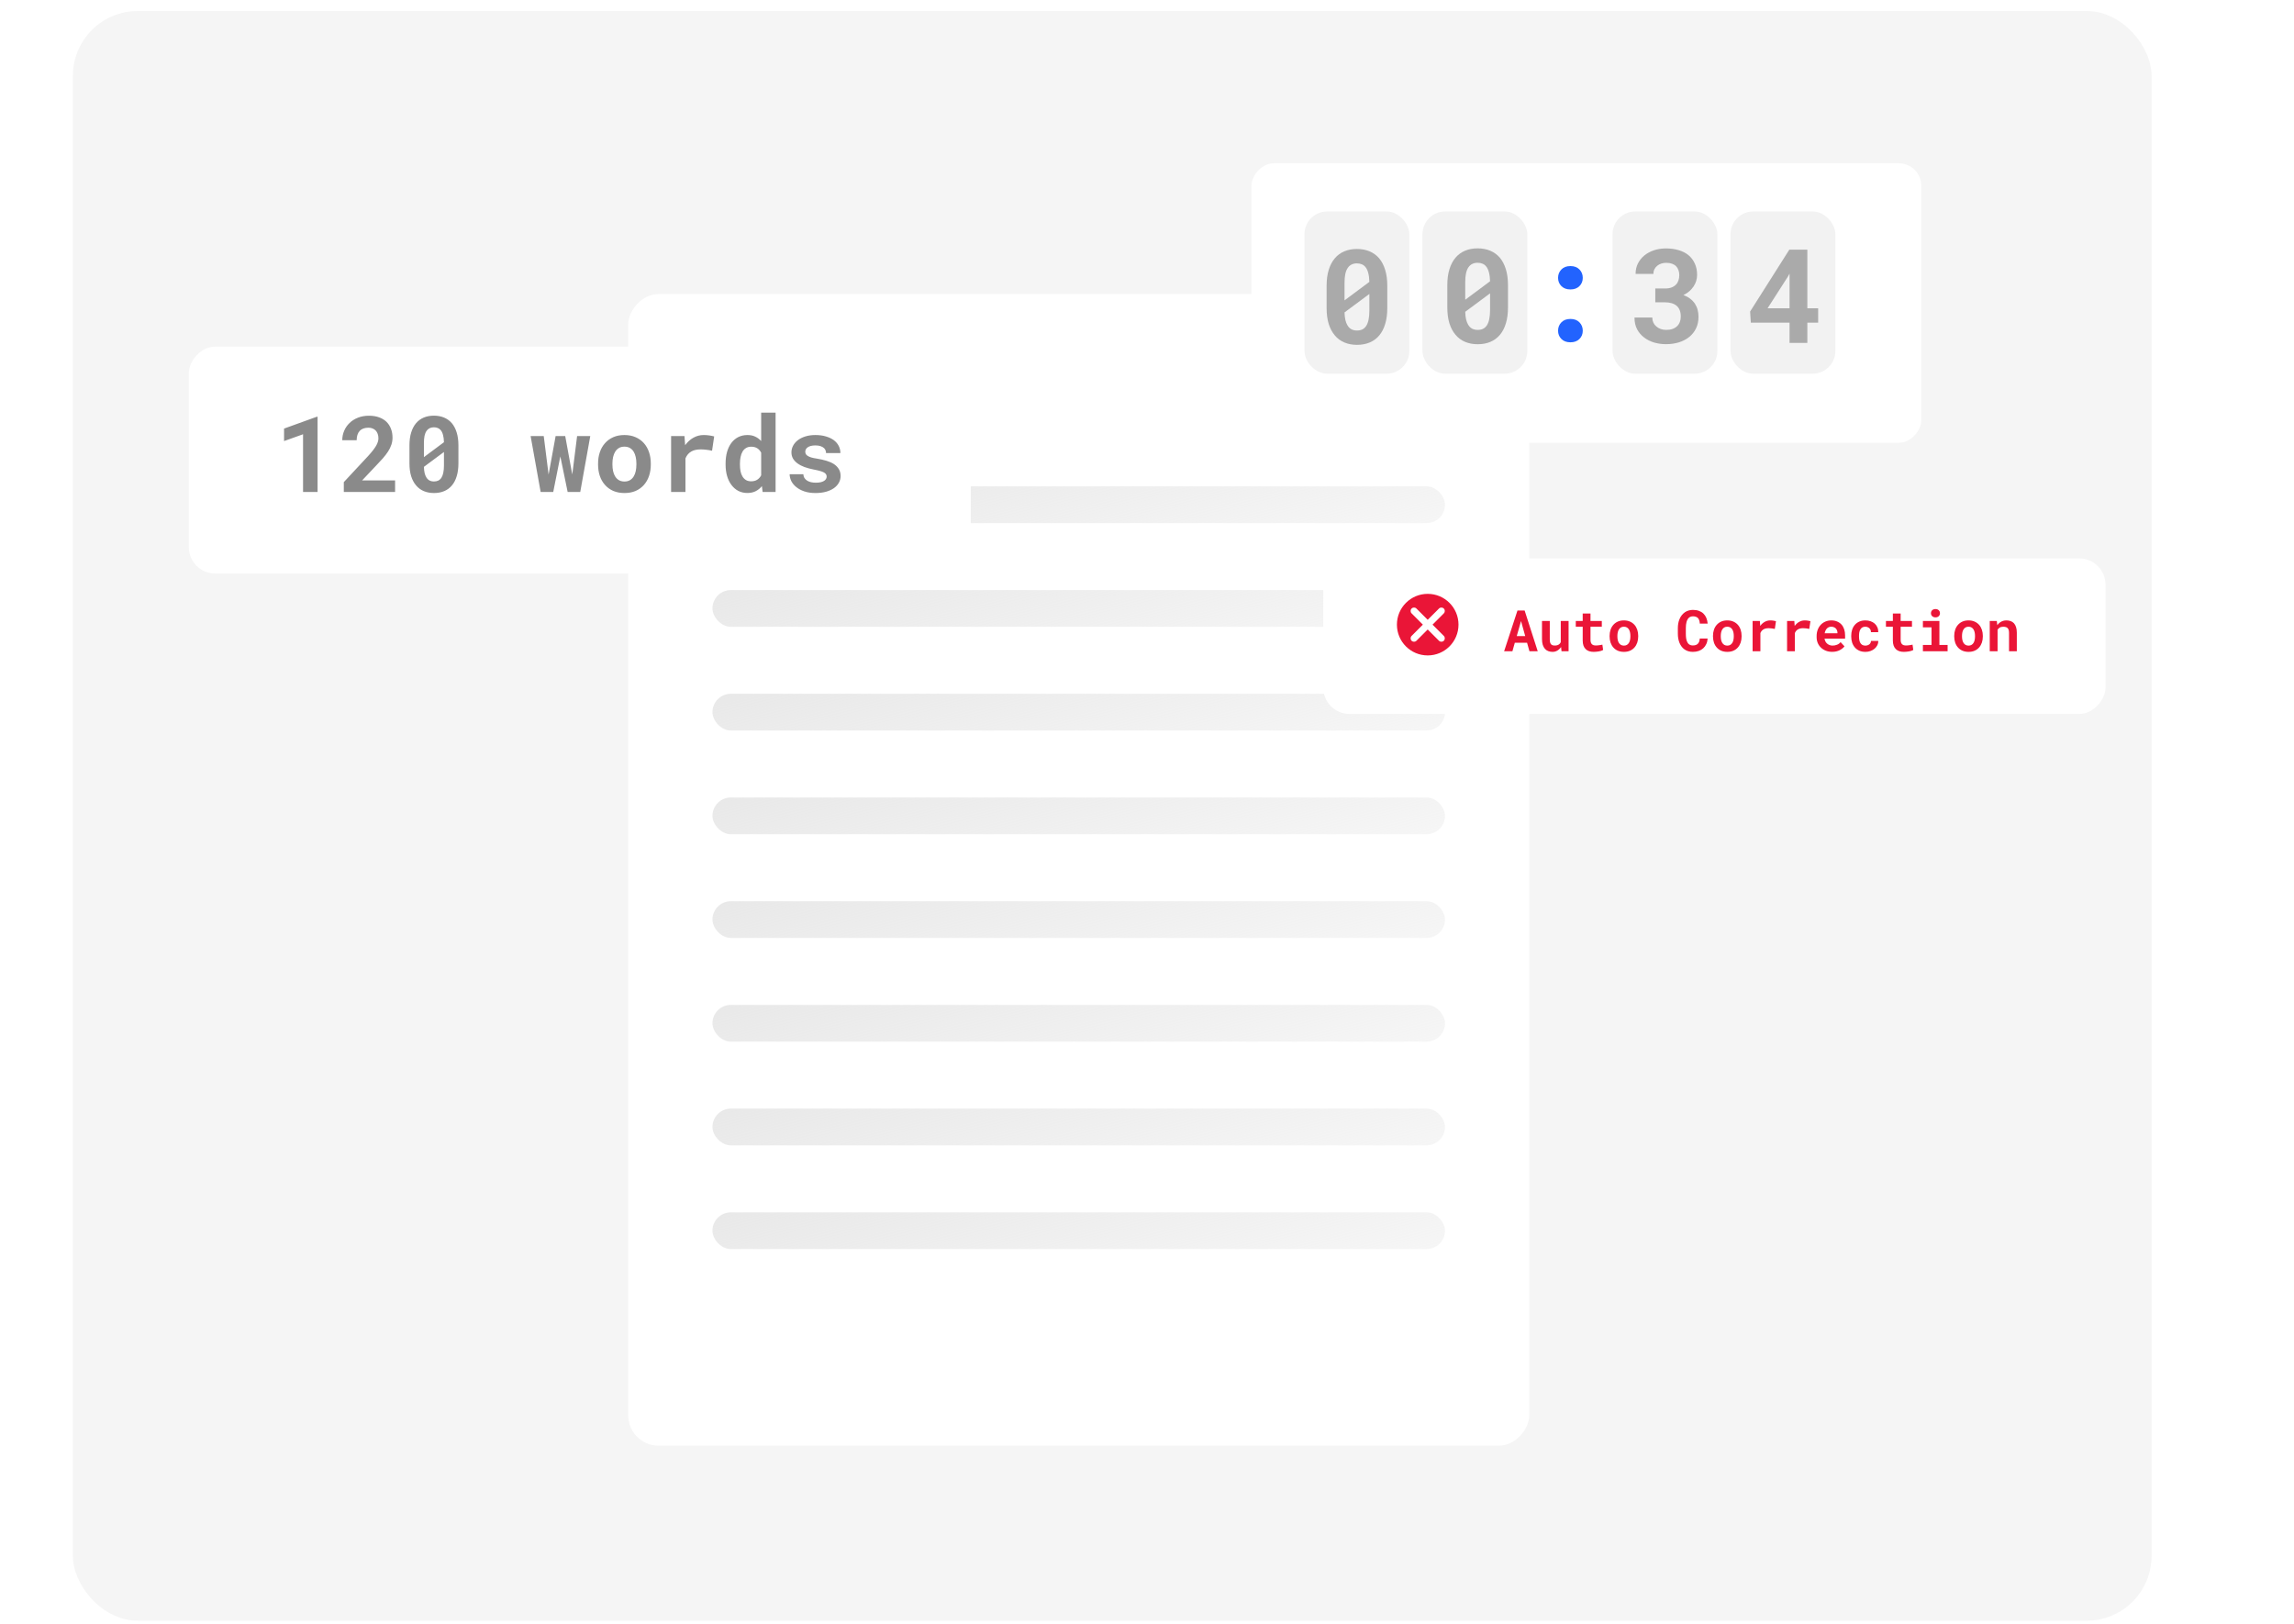<svg viewBox="0 0 647 458" fill="none" xmlns="http://www.w3.org/2000/svg">
<rect x="20.555" y="3.11" width="586.276" height="454.029" rx="18.283" fill="#F5F5F5"/>
<g filter="url(#filter0_d_580_156)">
<rect width="254.134" height="324.829" rx="8.552" transform="matrix(1 0 0 -1 177.179 407.774)" fill="white"/>
</g>
<rect x="200.945" y="137.186" width="206.598" height="10.36" rx="5.18" fill="url(#paint0_linear_580_156)"/>
<rect x="200.945" y="166.438" width="206.598" height="10.36" rx="5.18" fill="url(#paint1_linear_580_156)"/>
<rect x="200.945" y="195.691" width="206.598" height="10.36" rx="5.18" fill="url(#paint2_linear_580_156)"/>
<rect x="200.945" y="224.944" width="206.598" height="10.36" rx="5.18" fill="url(#paint3_linear_580_156)"/>
<rect x="200.945" y="254.197" width="206.598" height="10.36" rx="5.18" fill="url(#paint4_linear_580_156)"/>
<rect x="200.945" y="283.449" width="206.598" height="10.36" rx="5.18" fill="url(#paint5_linear_580_156)"/>
<rect x="200.945" y="312.702" width="206.598" height="10.36" rx="5.18" fill="url(#paint6_linear_580_156)"/>
<rect x="200.945" y="341.956" width="206.598" height="10.36" rx="5.18" fill="url(#paint7_linear_580_156)"/>
<g filter="url(#filter1_d_580_156)">
<rect width="188.925" height="78.84" rx="6.358" transform="matrix(1 0 0 -1 348.43 122.172)" fill="white"/>
</g>
<rect x="367.914" y="59.649" width="29.578" height="45.759" rx="6.419" fill="#F2F2F2"/>
<path d="M391.271 86.89C391.271 88.587 391.073 90.085 390.676 91.385C390.29 92.673 389.731 93.75 388.997 94.617C388.262 95.496 387.366 96.157 386.307 96.603C385.248 97.048 384.056 97.271 382.732 97.271C381.42 97.271 380.235 97.048 379.176 96.603C378.117 96.157 377.22 95.496 376.486 94.617C375.74 93.75 375.162 92.673 374.753 91.385C374.355 90.085 374.157 88.587 374.157 86.89V80.608C374.157 78.91 374.355 77.418 374.753 76.13C375.15 74.831 375.721 73.741 376.468 72.863C377.202 71.996 378.092 71.34 379.14 70.895C380.199 70.45 381.384 70.227 382.696 70.227C384.02 70.227 385.211 70.45 386.271 70.895C387.33 71.34 388.232 71.996 388.979 72.863C389.713 73.741 390.278 74.831 390.676 76.13C391.073 77.418 391.271 78.91 391.271 80.608V86.89ZM379.212 84.724L386.216 79.506C386.192 78.519 386.084 77.677 385.891 76.979C385.711 76.269 385.44 75.703 385.079 75.282C384.802 74.945 384.459 74.698 384.05 74.542C383.653 74.373 383.202 74.289 382.696 74.289C382.13 74.289 381.631 74.397 381.198 74.614C380.776 74.819 380.421 75.131 380.132 75.553C379.82 75.998 379.585 76.576 379.428 77.286C379.284 77.996 379.212 78.838 379.212 79.813V82.72C379.212 83.297 379.212 83.683 379.212 83.875C379.212 84.068 379.212 84.351 379.212 84.724ZM386.216 87.648V84.597C386.216 84.2 386.216 83.911 386.216 83.731C386.216 83.538 386.216 83.267 386.216 82.918L379.212 88.118C379.236 88.912 379.314 89.616 379.446 90.23C379.591 90.844 379.789 91.355 380.042 91.764C380.331 92.258 380.698 92.625 381.143 92.866C381.589 93.106 382.118 93.227 382.732 93.227C383.298 93.227 383.797 93.124 384.231 92.92C384.664 92.703 385.025 92.378 385.314 91.945C385.615 91.488 385.837 90.904 385.982 90.194C386.138 89.472 386.216 88.623 386.216 87.648Z" fill="#AAAAAA"/>
<rect x="401.189" y="59.649" width="29.578" height="45.759" rx="6.419" fill="#F2F2F2"/>
<path d="M425.313 86.717C425.313 88.414 425.115 89.912 424.718 91.212C424.332 92.5 423.773 93.577 423.039 94.444C422.304 95.322 421.408 95.984 420.349 96.429C419.29 96.875 418.098 97.097 416.774 97.097C415.462 97.097 414.277 96.875 413.218 96.429C412.159 95.984 411.262 95.322 410.528 94.444C409.782 93.577 409.204 92.5 408.795 91.212C408.397 89.912 408.199 88.414 408.199 86.717V80.434C408.199 78.737 408.397 77.245 408.795 75.957C409.192 74.657 409.763 73.568 410.51 72.689C411.244 71.823 412.134 71.167 413.182 70.722C414.241 70.276 415.426 70.054 416.738 70.054C418.062 70.054 419.253 70.276 420.313 70.722C421.372 71.167 422.274 71.823 423.021 72.689C423.755 73.568 424.32 74.657 424.718 75.957C425.115 77.245 425.313 78.737 425.313 80.434V86.717ZM413.254 84.55L420.258 79.333C420.234 78.346 420.126 77.504 419.933 76.805C419.753 76.095 419.482 75.53 419.121 75.109C418.844 74.772 418.501 74.525 418.092 74.368C417.695 74.2 417.244 74.116 416.738 74.116C416.172 74.116 415.673 74.224 415.24 74.441C414.818 74.645 414.463 74.958 414.174 75.379C413.862 75.825 413.627 76.402 413.47 77.112C413.326 77.823 413.254 78.665 413.254 79.64V82.546C413.254 83.124 413.254 83.509 413.254 83.702C413.254 83.894 413.254 84.177 413.254 84.55ZM420.258 87.475V84.424C420.258 84.027 420.258 83.738 420.258 83.557C420.258 83.365 420.258 83.094 420.258 82.745L413.254 87.944C413.278 88.739 413.356 89.443 413.488 90.057C413.633 90.67 413.831 91.182 414.084 91.591C414.373 92.085 414.74 92.452 415.185 92.692C415.631 92.933 416.16 93.053 416.774 93.053C417.34 93.053 417.839 92.951 418.273 92.746C418.706 92.53 419.067 92.205 419.356 91.772C419.657 91.314 419.879 90.731 420.024 90.02C420.18 89.298 420.258 88.45 420.258 87.475Z" fill="#AAAAAA"/>
<path d="M439.437 93.285C439.437 92.358 439.744 91.576 440.358 90.938C440.971 90.288 441.826 89.963 442.921 89.963C444.004 89.963 444.853 90.282 445.467 90.92C446.093 91.558 446.405 92.346 446.405 93.285C446.405 94.224 446.087 95.006 445.449 95.632C444.823 96.246 443.98 96.552 442.921 96.552C441.85 96.552 441.001 96.24 440.376 95.614C439.75 94.988 439.437 94.212 439.437 93.285ZM439.437 78.373C439.437 77.446 439.744 76.664 440.358 76.026C440.971 75.376 441.826 75.051 442.921 75.051C444.004 75.051 444.853 75.37 445.467 76.008C446.093 76.646 446.405 77.434 446.405 78.373C446.405 79.312 446.087 80.094 445.449 80.72C444.823 81.334 443.98 81.641 442.921 81.641C441.85 81.641 441.001 81.328 440.376 80.702C439.75 80.076 439.437 79.3 439.437 78.373Z" fill="#2263FE"/>
<rect x="454.799" y="59.649" width="29.578" height="45.759" rx="6.419" fill="#F2F2F2"/>
<path d="M466.861 81.373H469.587C470.309 81.373 470.929 81.277 471.447 81.084C471.976 80.879 472.404 80.597 472.728 80.236C473.029 79.923 473.252 79.544 473.396 79.098C473.553 78.641 473.631 78.147 473.631 77.618C473.631 77.1 473.553 76.631 473.396 76.21C473.252 75.776 473.029 75.403 472.728 75.09C472.428 74.79 472.042 74.555 471.573 74.386C471.116 74.218 470.58 74.134 469.966 74.134C469.461 74.134 468.985 74.206 468.54 74.35C468.107 74.495 467.728 74.699 467.403 74.964C467.066 75.241 466.801 75.572 466.608 75.957C466.416 76.342 466.32 76.775 466.32 77.257H461.301C461.301 76.186 461.517 75.211 461.951 74.332C462.396 73.454 463.004 72.695 463.774 72.058C464.544 71.432 465.447 70.944 466.482 70.595C467.529 70.246 468.654 70.072 469.858 70.072C471.158 70.072 472.349 70.234 473.433 70.559C474.516 70.872 475.443 71.341 476.213 71.967C476.983 72.605 477.579 73.393 478 74.332C478.433 75.259 478.65 76.336 478.65 77.564C478.65 78.129 478.566 78.689 478.397 79.243C478.229 79.784 477.982 80.302 477.657 80.795C477.332 81.289 476.929 81.746 476.447 82.167C475.966 82.576 475.412 82.932 474.787 83.233C475.521 83.497 476.153 83.834 476.682 84.243C477.224 84.653 477.669 85.116 478.018 85.633C478.367 86.163 478.626 86.741 478.794 87.367C478.963 87.993 479.047 88.654 479.047 89.353C479.047 90.58 478.812 91.675 478.343 92.638C477.874 93.601 477.23 94.407 476.411 95.057C475.593 95.719 474.618 96.225 473.487 96.574C472.367 96.911 471.158 97.079 469.858 97.079C468.739 97.079 467.643 96.929 466.572 96.628C465.513 96.315 464.568 95.846 463.738 95.22C462.908 94.606 462.24 93.83 461.734 92.891C461.241 91.952 460.994 90.845 460.994 89.569H466.013C466.013 90.075 466.109 90.544 466.302 90.977C466.494 91.399 466.771 91.76 467.132 92.061C467.481 92.373 467.896 92.62 468.378 92.801C468.859 92.969 469.389 93.053 469.966 93.053C470.616 93.053 471.2 92.963 471.718 92.783C472.235 92.602 472.668 92.337 473.017 91.988C473.354 91.675 473.607 91.29 473.776 90.833C473.956 90.376 474.046 89.864 474.046 89.298C474.046 88.588 473.944 87.981 473.739 87.475C473.535 86.969 473.24 86.554 472.855 86.229C472.458 85.904 471.982 85.664 471.429 85.507C470.887 85.351 470.273 85.272 469.587 85.272H466.861V81.373Z" fill="#AAAAAA"/>
<rect x="488.075" y="59.649" width="29.578" height="45.759" rx="6.419" fill="#F2F2F2"/>
<path d="M509.743 86.951H512.794V91.013H509.743V96.718H504.724V91.013H493.802L493.603 87.872L504.652 70.433H509.743V86.951ZM498.532 86.951H504.724V77.185L504.237 78.051L498.532 86.951Z" fill="#AAAAAA"/>
<g filter="url(#filter2_d_580_156)">
<rect width="220.53" height="63.991" rx="7.421" transform="matrix(1 0 0 -1 47.978 159.126)" fill="white"/>
</g>
<path d="M89.569 138.761H85.475V122.49L80.115 124.413V120.888L89.35 117.552H89.569V138.761ZM111.433 138.761H96.968V135.994L103.829 128.623C104.363 128.04 104.815 127.511 105.184 127.035C105.553 126.559 105.854 126.122 106.087 125.724C106.31 125.336 106.471 124.971 106.568 124.632C106.675 124.292 106.728 123.962 106.728 123.641C106.728 123.165 106.66 122.743 106.524 122.374C106.388 122.005 106.199 121.689 105.956 121.427C105.703 121.174 105.402 120.98 105.053 120.844C104.713 120.708 104.334 120.64 103.917 120.64C103.373 120.64 102.892 120.718 102.475 120.873C102.067 121.019 101.727 121.238 101.455 121.529C101.173 121.83 100.96 122.204 100.814 122.651C100.668 123.097 100.595 123.607 100.595 124.18H96.531C96.531 123.238 96.711 122.349 97.07 121.514C97.43 120.669 97.939 119.931 98.6 119.3C99.251 118.669 100.037 118.174 100.96 117.814C101.892 117.445 102.921 117.261 104.048 117.261C105.126 117.261 106.077 117.411 106.903 117.712C107.738 118.013 108.437 118.436 109 118.98C109.554 119.524 109.976 120.179 110.268 120.946C110.559 121.704 110.705 122.544 110.705 123.466C110.705 124.165 110.593 124.836 110.37 125.476C110.156 126.108 109.85 126.734 109.452 127.356C109.044 127.977 108.559 128.613 107.995 129.264C107.432 129.905 106.806 130.58 106.116 131.289L102.125 135.513H111.433V138.761ZM129.292 130.691C129.292 132.061 129.131 133.27 128.811 134.318C128.5 135.357 128.049 136.227 127.456 136.926C126.864 137.635 126.14 138.169 125.286 138.528C124.431 138.887 123.47 139.067 122.402 139.067C121.343 139.067 120.387 138.887 119.532 138.528C118.677 138.169 117.954 137.635 117.362 136.926C116.76 136.227 116.293 135.357 115.963 134.318C115.643 133.27 115.483 132.061 115.483 130.691V125.622C115.483 124.253 115.643 123.049 115.963 122.01C116.284 120.961 116.745 120.082 117.347 119.373C117.939 118.674 118.658 118.145 119.503 117.785C120.358 117.426 121.314 117.246 122.373 117.246C123.441 117.246 124.402 117.426 125.257 117.785C126.111 118.145 126.84 118.674 127.442 119.373C128.034 120.082 128.491 120.961 128.811 122.01C129.131 123.049 129.292 124.253 129.292 125.622V130.691ZM119.561 128.943L125.213 124.734C125.194 123.937 125.106 123.257 124.951 122.694C124.805 122.121 124.587 121.665 124.295 121.325C124.072 121.053 123.795 120.854 123.465 120.728C123.145 120.592 122.78 120.524 122.373 120.524C121.916 120.524 121.513 120.611 121.164 120.786C120.824 120.951 120.537 121.204 120.304 121.543C120.052 121.903 119.862 122.369 119.736 122.942C119.619 123.515 119.561 124.195 119.561 124.981V127.326C119.561 127.793 119.561 128.103 119.561 128.259C119.561 128.414 119.561 128.642 119.561 128.943ZM125.213 131.303V128.841C125.213 128.521 125.213 128.288 125.213 128.142C125.213 127.987 125.213 127.768 125.213 127.487L119.561 131.682C119.581 132.323 119.644 132.891 119.751 133.386C119.867 133.881 120.027 134.294 120.231 134.624C120.464 135.022 120.761 135.319 121.12 135.513C121.479 135.707 121.906 135.804 122.402 135.804C122.858 135.804 123.261 135.722 123.611 135.557C123.96 135.382 124.252 135.12 124.485 134.77C124.728 134.401 124.907 133.93 125.024 133.357C125.15 132.774 125.213 132.09 125.213 131.303ZM152.482 138.761L149.656 123H153.356L154.536 132.366L154.725 133.867L155.002 132.366L156.706 123H159.416L161.12 132.323L161.397 133.823L161.601 132.294L162.766 123H166.48L163.654 138.761H160.1L158.367 130.342L158.032 128.739L157.711 130.342L156.036 138.761H152.482ZM168.68 130.735C168.68 129.589 168.845 128.531 169.175 127.559C169.505 126.579 169.991 125.729 170.632 125.01C171.263 124.292 172.035 123.728 172.948 123.321C173.87 122.913 174.924 122.709 176.109 122.709C177.294 122.709 178.347 122.913 179.27 123.321C180.192 123.728 180.974 124.292 181.615 125.01C182.246 125.729 182.727 126.579 183.057 127.559C183.387 128.531 183.552 129.589 183.552 130.735V131.041C183.552 132.197 183.387 133.265 183.057 134.246C182.727 135.217 182.246 136.062 181.615 136.78C180.984 137.499 180.207 138.062 179.284 138.47C178.362 138.868 177.313 139.067 176.138 139.067C174.953 139.067 173.895 138.868 172.962 138.47C172.04 138.062 171.263 137.499 170.632 136.78C169.991 136.062 169.505 135.217 169.175 134.246C168.845 133.265 168.68 132.197 168.68 131.041V130.735ZM172.729 131.041C172.729 131.701 172.793 132.323 172.919 132.905C173.045 133.478 173.244 133.979 173.516 134.406C173.788 134.843 174.138 135.188 174.565 135.44C175.002 135.693 175.526 135.819 176.138 135.819C176.73 135.819 177.24 135.693 177.668 135.44C178.095 135.188 178.444 134.843 178.716 134.406C178.979 133.979 179.173 133.478 179.299 132.905C179.425 132.323 179.488 131.701 179.488 131.041V130.735C179.488 130.094 179.425 129.487 179.299 128.914C179.173 128.341 178.979 127.836 178.716 127.399C178.444 126.962 178.095 126.618 177.668 126.365C177.24 126.113 176.721 125.986 176.109 125.986C175.507 125.986 174.992 126.113 174.565 126.365C174.138 126.618 173.788 126.962 173.516 127.399C173.244 127.836 173.045 128.341 172.919 128.914C172.793 129.487 172.729 130.094 172.729 130.735V131.041ZM198.469 122.709C199.08 122.709 199.644 122.752 200.158 122.84C200.683 122.918 201.105 123.005 201.426 123.102L200.828 127.137C200.294 127.011 199.746 126.919 199.182 126.86C198.629 126.792 198.1 126.758 197.595 126.758C197.07 126.758 196.594 126.807 196.167 126.904C195.75 126.991 195.376 127.127 195.046 127.312C194.647 127.525 194.307 127.797 194.026 128.128C193.744 128.458 193.511 128.846 193.327 129.293V138.761H189.277V123H193.05L193.21 125.229L193.239 125.578C193.88 124.685 194.647 123.986 195.541 123.481C196.434 122.966 197.41 122.709 198.469 122.709ZM204.645 130.764C204.645 129.57 204.781 128.477 205.053 127.487C205.334 126.496 205.742 125.646 206.276 124.937C206.81 124.229 207.456 123.68 208.214 123.291C208.981 122.903 209.855 122.709 210.836 122.709C211.661 122.709 212.385 122.859 213.006 123.16C213.637 123.452 214.196 123.869 214.681 124.413V116.387H218.745V138.761H215.089L214.885 137.115C214.39 137.727 213.807 138.203 213.137 138.543C212.467 138.883 211.69 139.053 210.807 139.053C209.845 139.053 208.981 138.853 208.214 138.455C207.456 138.047 206.815 137.489 206.291 136.78C205.757 136.071 205.349 135.231 205.067 134.26C204.786 133.279 204.645 132.216 204.645 131.07V130.764ZM208.694 131.07C208.694 131.73 208.748 132.347 208.855 132.92C208.971 133.483 209.156 133.974 209.408 134.391C209.661 134.819 209.986 135.154 210.384 135.396C210.782 135.639 211.268 135.761 211.841 135.761C212.54 135.761 213.118 135.61 213.574 135.309C214.04 135.008 214.409 134.595 214.681 134.071V127.691C214.409 127.156 214.045 126.744 213.589 126.452C213.132 126.151 212.559 126.001 211.87 126.001C211.297 126.001 210.807 126.127 210.399 126.38C210.001 126.622 209.675 126.957 209.423 127.385C209.17 127.822 208.986 128.332 208.869 128.914C208.753 129.487 208.694 130.104 208.694 130.764V131.07ZM233.152 134.435C233.152 134.192 233.094 133.979 232.977 133.794C232.87 133.609 232.676 133.435 232.394 133.27C232.103 133.114 231.719 132.969 231.244 132.833C230.768 132.697 230.166 132.561 229.437 132.425C228.515 132.24 227.67 132.012 226.903 131.74C226.145 131.458 225.495 131.119 224.951 130.72C224.407 130.332 223.98 129.88 223.669 129.366C223.368 128.851 223.217 128.259 223.217 127.589C223.217 126.938 223.373 126.316 223.684 125.724C223.994 125.132 224.441 124.612 225.024 124.165C225.606 123.719 226.315 123.364 227.15 123.102C227.986 122.84 228.928 122.709 229.976 122.709C231.074 122.709 232.059 122.84 232.933 123.102C233.807 123.355 234.55 123.704 235.162 124.151C235.764 124.607 236.225 125.146 236.546 125.768C236.866 126.389 237.027 127.064 237.027 127.793H232.977C232.977 127.53 232.933 127.288 232.846 127.064C232.759 126.831 232.627 126.622 232.453 126.438C232.21 126.195 231.88 126.001 231.462 125.855C231.054 125.71 230.559 125.637 229.976 125.637C229.481 125.637 229.049 125.685 228.68 125.782C228.311 125.879 228.01 126.015 227.777 126.19C227.563 126.346 227.398 126.53 227.281 126.744C227.175 126.948 227.121 127.166 227.121 127.399C227.121 127.632 227.17 127.851 227.267 128.055C227.364 128.249 227.539 128.424 227.791 128.579C228.034 128.744 228.369 128.895 228.796 129.031C229.224 129.157 229.768 129.269 230.428 129.366C231.38 129.521 232.263 129.72 233.079 129.963C233.895 130.206 234.599 130.517 235.191 130.895C235.784 131.284 236.245 131.755 236.575 132.308C236.915 132.852 237.085 133.503 237.085 134.26C237.085 134.959 236.915 135.605 236.575 136.198C236.245 136.78 235.774 137.285 235.162 137.712C234.541 138.14 233.793 138.475 232.919 138.718C232.045 138.951 231.069 139.067 229.991 139.067C228.806 139.067 227.757 138.912 226.844 138.601C225.941 138.29 225.184 137.882 224.572 137.377C223.96 136.882 223.494 136.319 223.174 135.688C222.863 135.047 222.708 134.406 222.708 133.765H226.568C226.597 134.192 226.713 134.561 226.917 134.872C227.121 135.173 227.383 135.416 227.704 135.6C228.024 135.794 228.389 135.935 228.796 136.023C229.214 136.11 229.641 136.154 230.078 136.154C230.603 136.154 231.059 136.11 231.448 136.023C231.846 135.926 232.171 135.799 232.423 135.644C232.666 135.489 232.846 135.309 232.962 135.105C233.089 134.901 233.152 134.678 233.152 134.435Z" fill="#8A8A8A"/>
<g filter="url(#filter3_d_580_156)">
<rect width="220.615" height="43.879" rx="7.421" transform="matrix(1 0 0 -1 367.932 198.739)" fill="white"/>
</g>
<path d="M430.692 181.301H427.239L426.559 183.704H424.22L427.99 172.198H430.005L433.703 183.704H431.364L430.692 181.301ZM427.784 179.413H430.171L428.993 175.177L427.784 179.413ZM440.412 183.704L440.285 182.502C439.996 182.929 439.645 183.264 439.234 183.506C438.829 183.748 438.384 183.87 437.899 183.87C437.456 183.87 437.051 183.801 436.682 183.664C436.313 183.527 435.997 183.309 435.734 183.008C435.47 182.713 435.265 182.337 435.117 181.878C434.975 181.415 434.904 180.859 434.904 180.211V175.153H437.101V180.227C437.101 180.574 437.125 180.867 437.172 181.104C437.225 181.341 437.306 181.531 437.417 181.673C437.528 181.82 437.672 181.926 437.852 181.989C438.031 182.052 438.249 182.084 438.507 182.084C438.739 182.084 438.947 182.06 439.132 182.013C439.321 181.965 439.487 181.897 439.63 181.807C439.751 181.728 439.859 181.633 439.954 181.523C440.048 181.412 440.13 181.288 440.199 181.151V175.153H442.403V183.704H440.412ZM448.583 173.059V175.153H451.775V176.773H448.583V180.448C448.583 180.759 448.617 181.019 448.686 181.23C448.759 181.436 448.862 181.599 448.994 181.72C449.125 181.847 449.283 181.936 449.468 181.989C449.657 182.042 449.868 182.068 450.1 182.068C450.269 182.068 450.44 182.06 450.614 182.044C450.793 182.028 450.964 182.007 451.127 181.981C451.285 181.96 451.433 181.936 451.57 181.91C451.712 181.883 451.833 181.857 451.933 181.831L452.147 183.34C451.994 183.43 451.815 183.509 451.609 183.577C451.404 183.64 451.185 183.693 450.953 183.735C450.722 183.777 450.479 183.809 450.226 183.83C449.979 183.856 449.734 183.87 449.492 183.87C449.023 183.87 448.596 183.809 448.211 183.688C447.832 183.561 447.508 183.366 447.239 183.103C446.965 182.845 446.755 182.516 446.607 182.115C446.46 181.71 446.386 181.225 446.386 180.661V176.773H444.434V175.153H446.386V173.059H448.583ZM453.972 179.349C453.972 178.728 454.062 178.154 454.241 177.627C454.42 177.095 454.683 176.634 455.031 176.244C455.373 175.854 455.792 175.549 456.287 175.327C456.788 175.106 457.36 174.995 458.002 174.995C458.645 174.995 459.217 175.106 459.717 175.327C460.217 175.549 460.642 175.854 460.989 176.244C461.332 176.634 461.592 177.095 461.772 177.627C461.951 178.154 462.04 178.728 462.04 179.349V179.515C462.04 180.142 461.951 180.722 461.772 181.254C461.592 181.781 461.332 182.239 460.989 182.629C460.647 183.019 460.225 183.324 459.725 183.546C459.224 183.762 458.655 183.87 458.018 183.87C457.375 183.87 456.801 183.762 456.295 183.546C455.795 183.324 455.373 183.019 455.031 182.629C454.683 182.239 454.42 181.781 454.241 181.254C454.062 180.722 453.972 180.142 453.972 179.515V179.349ZM456.169 179.515C456.169 179.874 456.203 180.211 456.272 180.527C456.34 180.838 456.448 181.109 456.596 181.341C456.743 181.578 456.933 181.765 457.165 181.902C457.402 182.039 457.686 182.107 458.018 182.107C458.339 182.107 458.616 182.039 458.848 181.902C459.08 181.765 459.269 181.578 459.417 181.341C459.559 181.109 459.664 180.838 459.733 180.527C459.801 180.211 459.836 179.874 459.836 179.515V179.349C459.836 179.002 459.801 178.673 459.733 178.362C459.664 178.051 459.559 177.777 459.417 177.54C459.269 177.303 459.08 177.116 458.848 176.979C458.616 176.842 458.334 176.773 458.002 176.773C457.676 176.773 457.396 176.842 457.165 176.979C456.933 177.116 456.743 177.303 456.596 177.54C456.448 177.777 456.34 178.051 456.272 178.362C456.203 178.673 456.169 179.002 456.169 179.349V179.515ZM481.622 180.1C481.585 180.68 481.459 181.201 481.243 181.665C481.032 182.128 480.747 182.524 480.389 182.85C480.031 183.177 479.604 183.43 479.109 183.609C478.614 183.783 478.066 183.87 477.465 183.87C476.991 183.87 476.551 183.809 476.146 183.688C475.745 183.561 475.384 183.382 475.063 183.15C474.768 182.934 474.505 182.674 474.273 182.368C474.046 182.063 473.854 181.725 473.696 181.357C473.543 180.988 473.425 180.582 473.34 180.14C473.261 179.697 473.222 179.228 473.222 178.733V177.184C473.222 176.721 473.259 176.281 473.333 175.865C473.406 175.443 473.517 175.053 473.664 174.695C473.833 174.258 474.054 173.868 474.328 173.526C474.602 173.183 474.913 172.893 475.261 172.656C475.571 172.456 475.911 172.303 476.28 172.198C476.654 172.087 477.054 172.032 477.481 172.032C478.113 172.032 478.674 172.122 479.164 172.301C479.66 172.48 480.081 172.735 480.429 173.067C480.776 173.399 481.05 173.805 481.251 174.284C481.451 174.764 481.577 175.304 481.63 175.904H479.417C479.396 175.562 479.343 175.261 479.259 175.003C479.18 174.745 479.064 174.529 478.911 174.355C478.753 174.187 478.556 174.06 478.319 173.976C478.087 173.886 477.808 173.842 477.481 173.842C477.307 173.842 477.144 173.86 476.991 173.897C476.844 173.934 476.707 173.989 476.58 174.063C476.364 174.189 476.18 174.371 476.027 174.608C475.88 174.84 475.761 175.111 475.672 175.422C475.603 175.664 475.553 175.933 475.521 176.228C475.49 176.518 475.474 176.831 475.474 177.168V178.733C475.474 179.191 475.498 179.602 475.545 179.966C475.598 180.324 475.677 180.638 475.782 180.906C475.856 181.091 475.943 181.254 476.043 181.396C476.148 181.538 476.267 181.657 476.399 181.752C476.541 181.857 476.699 181.936 476.873 181.989C477.052 182.036 477.249 182.06 477.465 182.06C477.755 182.06 478.016 182.023 478.248 181.949C478.479 181.876 478.677 181.76 478.84 181.602C479.004 181.444 479.133 181.241 479.228 180.993C479.322 180.746 479.38 180.448 479.401 180.1H481.622ZM483.131 179.349C483.131 178.728 483.221 178.154 483.4 177.627C483.579 177.095 483.842 176.634 484.19 176.244C484.533 175.854 484.951 175.549 485.447 175.327C485.947 175.106 486.519 174.995 487.161 174.995C487.804 174.995 488.376 175.106 488.876 175.327C489.377 175.549 489.801 175.854 490.148 176.244C490.491 176.634 490.752 177.095 490.931 177.627C491.11 178.154 491.199 178.728 491.199 179.349V179.515C491.199 180.142 491.11 180.722 490.931 181.254C490.752 181.781 490.491 182.239 490.148 182.629C489.806 183.019 489.385 183.324 488.884 183.546C488.384 183.762 487.815 183.87 487.177 183.87C486.534 183.87 485.96 183.762 485.454 183.546C484.954 183.324 484.533 183.019 484.19 182.629C483.842 182.239 483.579 181.781 483.4 181.254C483.221 180.722 483.131 180.142 483.131 179.515V179.349ZM485.328 179.515C485.328 179.874 485.362 180.211 485.431 180.527C485.499 180.838 485.607 181.109 485.755 181.341C485.902 181.578 486.092 181.765 486.324 181.902C486.561 182.039 486.845 182.107 487.177 182.107C487.499 182.107 487.775 182.039 488.007 181.902C488.239 181.765 488.428 181.578 488.576 181.341C488.718 181.109 488.823 180.838 488.892 180.527C488.96 180.211 488.995 179.874 488.995 179.515V179.349C488.995 179.002 488.96 178.673 488.892 178.362C488.823 178.051 488.718 177.777 488.576 177.54C488.428 177.303 488.239 177.116 488.007 176.979C487.775 176.842 487.493 176.773 487.161 176.773C486.835 176.773 486.556 176.842 486.324 176.979C486.092 177.116 485.902 177.303 485.755 177.54C485.607 177.777 485.499 178.051 485.431 178.362C485.362 178.673 485.328 179.002 485.328 179.349V179.515ZM499.291 174.995C499.623 174.995 499.929 175.019 500.208 175.067C500.492 175.109 500.722 175.156 500.895 175.209L500.571 177.398C500.282 177.329 499.984 177.279 499.678 177.248C499.378 177.211 499.091 177.192 498.817 177.192C498.533 177.192 498.275 177.219 498.043 177.271C497.816 177.319 497.613 177.392 497.434 177.492C497.218 177.608 497.034 177.756 496.881 177.935C496.728 178.114 496.602 178.325 496.502 178.567V183.704H494.305V175.153H496.352L496.439 176.362L496.454 176.552C496.802 176.067 497.218 175.688 497.703 175.414C498.188 175.135 498.717 174.995 499.291 174.995ZM509.011 174.995C509.343 174.995 509.648 175.019 509.928 175.067C510.212 175.109 510.441 175.156 510.615 175.209L510.291 177.398C510.001 177.329 509.704 177.279 509.398 177.248C509.098 177.211 508.811 177.192 508.537 177.192C508.252 177.192 507.994 177.219 507.762 177.271C507.536 177.319 507.333 177.392 507.154 177.492C506.938 177.608 506.754 177.756 506.601 177.935C506.448 178.114 506.322 178.325 506.221 178.567V183.704H504.025V175.153H506.071L506.158 176.362L506.174 176.552C506.522 176.067 506.938 175.688 507.423 175.414C507.907 175.135 508.437 174.995 509.011 174.995ZM516.739 183.862C516.081 183.862 515.483 183.754 514.946 183.538C514.408 183.322 513.947 183.027 513.563 182.653C513.178 182.284 512.88 181.849 512.67 181.349C512.464 180.843 512.361 180.303 512.361 179.729V179.413C512.361 178.759 512.464 178.164 512.67 177.627C512.875 177.084 513.162 176.618 513.531 176.228C513.9 175.838 514.337 175.535 514.843 175.319C515.349 175.103 515.899 174.995 516.494 174.995C517.111 174.995 517.659 175.098 518.138 175.304C518.623 175.504 519.034 175.788 519.371 176.157C519.703 176.526 519.956 176.971 520.129 177.492C520.303 178.009 520.39 178.58 520.39 179.207V180.14H514.59V180.163C514.664 180.506 514.758 180.782 514.874 180.993C514.99 181.199 515.146 181.386 515.341 181.554C515.541 181.728 515.77 181.862 516.028 181.957C516.286 182.052 516.568 182.099 516.874 182.099C517.306 182.099 517.724 182.018 518.13 181.854C518.536 181.691 518.865 181.446 519.118 181.12L520.216 182.305C519.937 182.7 519.495 183.058 518.889 183.38C518.283 183.701 517.566 183.862 516.739 183.862ZM516.479 176.773C516.231 176.773 516.004 176.818 515.799 176.908C515.593 176.992 515.414 177.116 515.262 177.279C515.104 177.442 514.972 177.637 514.866 177.864C514.761 178.09 514.682 178.343 514.629 178.622H518.233V178.449C518.233 178.217 518.191 177.998 518.106 177.793C518.022 177.587 517.906 177.408 517.759 177.255C517.611 177.108 517.429 176.992 517.213 176.908C517.003 176.818 516.758 176.773 516.479 176.773ZM526.096 182.107C526.312 182.107 526.517 182.076 526.712 182.013C526.907 181.949 527.078 181.86 527.226 181.744C527.373 181.628 527.486 181.488 527.565 181.325C527.65 181.162 527.687 180.98 527.676 180.78H529.746C529.757 181.222 529.665 181.633 529.47 182.013C529.28 182.392 529.019 182.718 528.687 182.992C528.356 183.266 527.968 183.482 527.526 183.64C527.089 183.793 526.625 183.87 526.135 183.87C525.471 183.87 524.889 183.759 524.389 183.538C523.888 183.311 523.472 183.003 523.14 182.613C522.803 182.223 522.547 181.768 522.374 181.246C522.205 180.719 522.121 180.156 522.121 179.555V179.318C522.121 178.717 522.205 178.156 522.374 177.635C522.542 177.108 522.795 176.65 523.132 176.26C523.469 175.87 523.886 175.562 524.381 175.335C524.881 175.109 525.461 174.995 526.119 174.995C526.646 174.995 527.133 175.074 527.581 175.232C528.029 175.39 528.416 175.612 528.743 175.896C529.064 176.186 529.314 176.536 529.493 176.947C529.673 177.353 529.757 177.809 529.746 178.314H527.676C527.687 178.104 527.655 177.903 527.581 177.714C527.507 177.524 527.399 177.361 527.257 177.224C527.115 177.087 526.944 176.979 526.744 176.9C526.543 176.816 526.325 176.773 526.088 176.773C525.74 176.773 525.453 176.844 525.226 176.987C525 177.129 524.821 177.319 524.689 177.556C524.552 177.793 524.455 178.064 524.397 178.37C524.344 178.675 524.318 178.991 524.318 179.318V179.555C524.318 179.887 524.344 180.208 524.397 180.519C524.449 180.825 524.544 181.093 524.681 181.325C524.813 181.562 524.992 181.752 525.218 181.894C525.45 182.036 525.743 182.107 526.096 182.107ZM536.06 173.059V175.153H539.253V176.773H536.06V180.448C536.06 180.759 536.094 181.019 536.163 181.23C536.237 181.436 536.339 181.599 536.471 181.72C536.603 181.847 536.761 181.936 536.945 181.989C537.135 182.042 537.346 182.068 537.577 182.068C537.746 182.068 537.917 182.06 538.091 182.044C538.27 182.028 538.441 182.007 538.605 181.981C538.763 181.96 538.91 181.936 539.047 181.91C539.189 181.883 539.311 181.857 539.411 181.831L539.624 183.34C539.471 183.43 539.292 183.509 539.087 183.577C538.881 183.64 538.663 183.693 538.431 183.735C538.199 183.777 537.957 183.809 537.704 183.83C537.456 183.856 537.211 183.87 536.969 183.87C536.5 183.87 536.073 183.809 535.689 183.688C535.31 183.561 534.986 183.366 534.717 183.103C534.443 182.845 534.232 182.516 534.085 182.115C533.937 181.71 533.863 181.225 533.863 180.661V176.773H531.912V175.153H533.863V173.059H536.06ZM542.335 175.153H546.989V181.918H549.304V183.704H542.335V181.918H544.768V176.947H542.335V175.153ZM544.61 172.965C544.61 172.796 544.639 172.641 544.697 172.498C544.761 172.351 544.847 172.224 544.958 172.119C545.069 172.019 545.2 171.94 545.353 171.882C545.511 171.824 545.685 171.795 545.875 171.795C546.265 171.795 546.573 171.906 546.799 172.127C547.031 172.343 547.147 172.622 547.147 172.965C547.147 173.307 547.031 173.589 546.799 173.81C546.573 174.026 546.265 174.134 545.875 174.134C545.685 174.134 545.511 174.105 545.353 174.047C545.2 173.989 545.069 173.908 544.958 173.802C544.847 173.702 544.761 173.581 544.697 173.439C544.639 173.291 544.61 173.133 544.61 172.965ZM551.169 179.349C551.169 178.728 551.259 178.154 551.438 177.627C551.617 177.095 551.88 176.634 552.228 176.244C552.571 175.854 552.989 175.549 553.485 175.327C553.985 175.106 554.557 174.995 555.199 174.995C555.842 174.995 556.414 175.106 556.914 175.327C557.415 175.549 557.839 175.854 558.186 176.244C558.529 176.634 558.79 177.095 558.969 177.627C559.148 178.154 559.237 178.728 559.237 179.349V179.515C559.237 180.142 559.148 180.722 558.969 181.254C558.79 181.781 558.529 182.239 558.186 182.629C557.844 183.019 557.423 183.324 556.922 183.546C556.422 183.762 555.853 183.87 555.215 183.87C554.572 183.87 553.998 183.762 553.492 183.546C552.992 183.324 552.571 183.019 552.228 182.629C551.88 182.239 551.617 181.781 551.438 181.254C551.259 180.722 551.169 180.142 551.169 179.515V179.349ZM553.366 179.515C553.366 179.874 553.4 180.211 553.469 180.527C553.537 180.838 553.645 181.109 553.793 181.341C553.94 181.578 554.13 181.765 554.362 181.902C554.599 182.039 554.883 182.107 555.215 182.107C555.537 182.107 555.813 182.039 556.045 181.902C556.277 181.765 556.466 181.578 556.614 181.341C556.756 181.109 556.861 180.838 556.93 180.527C556.998 180.211 557.033 179.874 557.033 179.515V179.349C557.033 179.002 556.998 178.673 556.93 178.362C556.861 178.051 556.756 177.777 556.614 177.54C556.466 177.303 556.277 177.116 556.045 176.979C555.813 176.842 555.531 176.773 555.199 176.773C554.873 176.773 554.594 176.842 554.362 176.979C554.13 177.116 553.94 177.303 553.793 177.54C553.645 177.777 553.537 178.051 553.469 178.362C553.4 178.673 553.366 179.002 553.366 179.349V179.515ZM561.189 183.704V175.153H563.181L563.315 176.339C563.426 176.181 563.547 176.036 563.678 175.904C563.81 175.772 563.95 175.654 564.097 175.549C564.35 175.369 564.627 175.232 564.927 175.138C565.227 175.043 565.546 174.995 565.883 174.995C566.315 174.995 566.71 175.059 567.068 175.185C567.427 175.311 567.738 175.512 568.001 175.786C568.259 176.065 568.459 176.423 568.602 176.86C568.749 177.292 568.823 177.819 568.823 178.441V183.704H566.626V178.472C566.626 178.135 566.586 177.859 566.507 177.643C566.434 177.421 566.326 177.248 566.183 177.121C566.041 176.995 565.87 176.908 565.67 176.86C565.47 176.808 565.243 176.781 564.99 176.781C564.779 176.781 564.585 176.805 564.405 176.852C564.232 176.9 564.076 176.971 563.939 177.066C563.829 177.134 563.728 177.216 563.639 177.311C563.549 177.406 563.468 177.511 563.394 177.627V183.704H561.189Z" fill="#EA1537"/>
<path fill-rule="evenodd" clip-rule="evenodd" d="M411.355 176.19C411.355 180.986 407.467 184.874 402.671 184.874C397.874 184.874 393.986 180.986 393.986 176.19C393.986 171.394 397.874 167.505 402.671 167.505C407.467 167.505 411.355 171.394 411.355 176.19ZM398.129 180.732C397.752 180.355 397.752 179.744 398.129 179.367L401.306 176.19L398.129 173.012C397.752 172.635 397.752 172.025 398.129 171.648C398.505 171.271 399.116 171.271 399.493 171.648L402.671 174.825L405.849 171.648C406.226 171.271 406.837 171.271 407.213 171.648C407.59 172.025 407.59 172.635 407.213 173.012L404.036 176.19L407.213 179.367C407.59 179.744 407.59 180.355 407.213 180.732C406.836 181.109 406.225 181.109 405.848 180.732L402.671 177.555L399.494 180.732C399.117 181.109 398.506 181.109 398.129 180.732Z" fill="#EA1537"/>
<defs>
<filter id="filter0_d_580_156" x="164.99" y="70.757" width="278.511" height="349.206" filterUnits="userSpaceOnUse" color-interpolation-filters="sRGB">
<feFlood flood-opacity="0" result="BackgroundImageFix"/>
<feColorMatrix in="SourceAlpha" type="matrix" values="0 0 0 0 0 0 0 0 0 0 0 0 0 0 0 0 0 0 127 0" result="hardAlpha"/>
<feOffset/>
<feGaussianBlur stdDeviation="6.094"/>
<feComposite in2="hardAlpha" operator="out"/>
<feColorMatrix type="matrix" values="0 0 0 0 0 0 0 0 0 0 0 0 0 0 0 0 0 0 0.1 0"/>
<feBlend mode="normal" in2="BackgroundImageFix" result="effect1_dropShadow_580_156"/>
<feBlend mode="normal" in="SourceGraphic" in2="effect1_dropShadow_580_156" result="shape"/>
</filter>
<filter id="filter1_d_580_156" x="307.65" y="0.74" width="279.545" height="169.46" filterUnits="userSpaceOnUse" color-interpolation-filters="sRGB">
<feFlood flood-opacity="0" result="BackgroundImageFix"/>
<feColorMatrix in="SourceAlpha" type="matrix" values="0 0 0 0 0 0 0 0 0 0 0 0 0 0 0 0 0 0 127 0" result="hardAlpha"/>
<feOffset dx="4.531" dy="2.719"/>
<feGaussianBlur stdDeviation="22.655"/>
<feComposite in2="hardAlpha" operator="out"/>
<feColorMatrix type="matrix" values="0 0 0 0 0 0 0 0 0 0 0 0 0 0 0 0 0 0 0.1 0"/>
<feBlend mode="normal" in2="BackgroundImageFix" result="effect1_dropShadow_580_156"/>
<feBlend mode="normal" in="SourceGraphic" in2="effect1_dropShadow_580_156" result="shape"/>
</filter>
<filter id="filter2_d_580_156" x="0.382" y="44.895" width="326.299" height="169.76" filterUnits="userSpaceOnUse" color-interpolation-filters="sRGB">
<feFlood flood-opacity="0" result="BackgroundImageFix"/>
<feColorMatrix in="SourceAlpha" type="matrix" values="0 0 0 0 0 0 0 0 0 0 0 0 0 0 0 0 0 0 127 0" result="hardAlpha"/>
<feOffset dx="5.288" dy="2.644"/>
<feGaussianBlur stdDeviation="26.442"/>
<feComposite in2="hardAlpha" operator="out"/>
<feColorMatrix type="matrix" values="0 0 0 0 0 0 0 0 0 0 0 0 0 0 0 0 0 0 0.1 0"/>
<feBlend mode="normal" in2="BackgroundImageFix" result="effect1_dropShadow_580_156"/>
<feBlend mode="normal" in="SourceGraphic" in2="effect1_dropShadow_580_156" result="shape"/>
</filter>
<filter id="filter3_d_580_156" x="320.335" y="104.619" width="326.385" height="149.649" filterUnits="userSpaceOnUse" color-interpolation-filters="sRGB">
<feFlood flood-opacity="0" result="BackgroundImageFix"/>
<feColorMatrix in="SourceAlpha" type="matrix" values="0 0 0 0 0 0 0 0 0 0 0 0 0 0 0 0 0 0 127 0" result="hardAlpha"/>
<feOffset dx="5.288" dy="2.644"/>
<feGaussianBlur stdDeviation="26.442"/>
<feComposite in2="hardAlpha" operator="out"/>
<feColorMatrix type="matrix" values="0 0 0 0 0 0 0 0 0 0 0 0 0 0 0 0 0 0 0.1 0"/>
<feBlend mode="normal" in2="BackgroundImageFix" result="effect1_dropShadow_580_156"/>
<feBlend mode="normal" in="SourceGraphic" in2="effect1_dropShadow_580_156" result="shape"/>
</filter>
<linearGradient id="paint0_linear_580_156" x1="-32.164" y1="124.741" x2="7.465" y2="286.756" gradientUnits="userSpaceOnUse">
<stop stop-color="#D9D9D9"/>
<stop offset="1" stop-color="#D9D9D9" stop-opacity="0"/>
</linearGradient>
<linearGradient id="paint1_linear_580_156" x1="-32.164" y1="153.993" x2="7.465" y2="316.008" gradientUnits="userSpaceOnUse">
<stop stop-color="#D9D9D9"/>
<stop offset="1" stop-color="#D9D9D9" stop-opacity="0"/>
</linearGradient>
<linearGradient id="paint2_linear_580_156" x1="-32.164" y1="183.247" x2="7.465" y2="345.262" gradientUnits="userSpaceOnUse">
<stop stop-color="#D9D9D9"/>
<stop offset="1" stop-color="#D9D9D9" stop-opacity="0"/>
</linearGradient>
<linearGradient id="paint3_linear_580_156" x1="-32.164" y1="212.5" x2="7.465" y2="374.515" gradientUnits="userSpaceOnUse">
<stop stop-color="#D9D9D9"/>
<stop offset="1" stop-color="#D9D9D9" stop-opacity="0"/>
</linearGradient>
<linearGradient id="paint4_linear_580_156" x1="-32.164" y1="241.753" x2="7.465" y2="403.767" gradientUnits="userSpaceOnUse">
<stop stop-color="#D9D9D9"/>
<stop offset="1" stop-color="#D9D9D9" stop-opacity="0"/>
</linearGradient>
<linearGradient id="paint5_linear_580_156" x1="-32.164" y1="271.005" x2="7.465" y2="433.02" gradientUnits="userSpaceOnUse">
<stop stop-color="#D9D9D9"/>
<stop offset="1" stop-color="#D9D9D9" stop-opacity="0"/>
</linearGradient>
<linearGradient id="paint6_linear_580_156" x1="-32.164" y1="300.258" x2="7.465" y2="462.273" gradientUnits="userSpaceOnUse">
<stop stop-color="#D9D9D9"/>
<stop offset="1" stop-color="#D9D9D9" stop-opacity="0"/>
</linearGradient>
<linearGradient id="paint7_linear_580_156" x1="-32.164" y1="329.511" x2="7.465" y2="491.526" gradientUnits="userSpaceOnUse">
<stop stop-color="#D9D9D9"/>
<stop offset="1" stop-color="#D9D9D9" stop-opacity="0"/>
</linearGradient>
</defs>
</svg>
